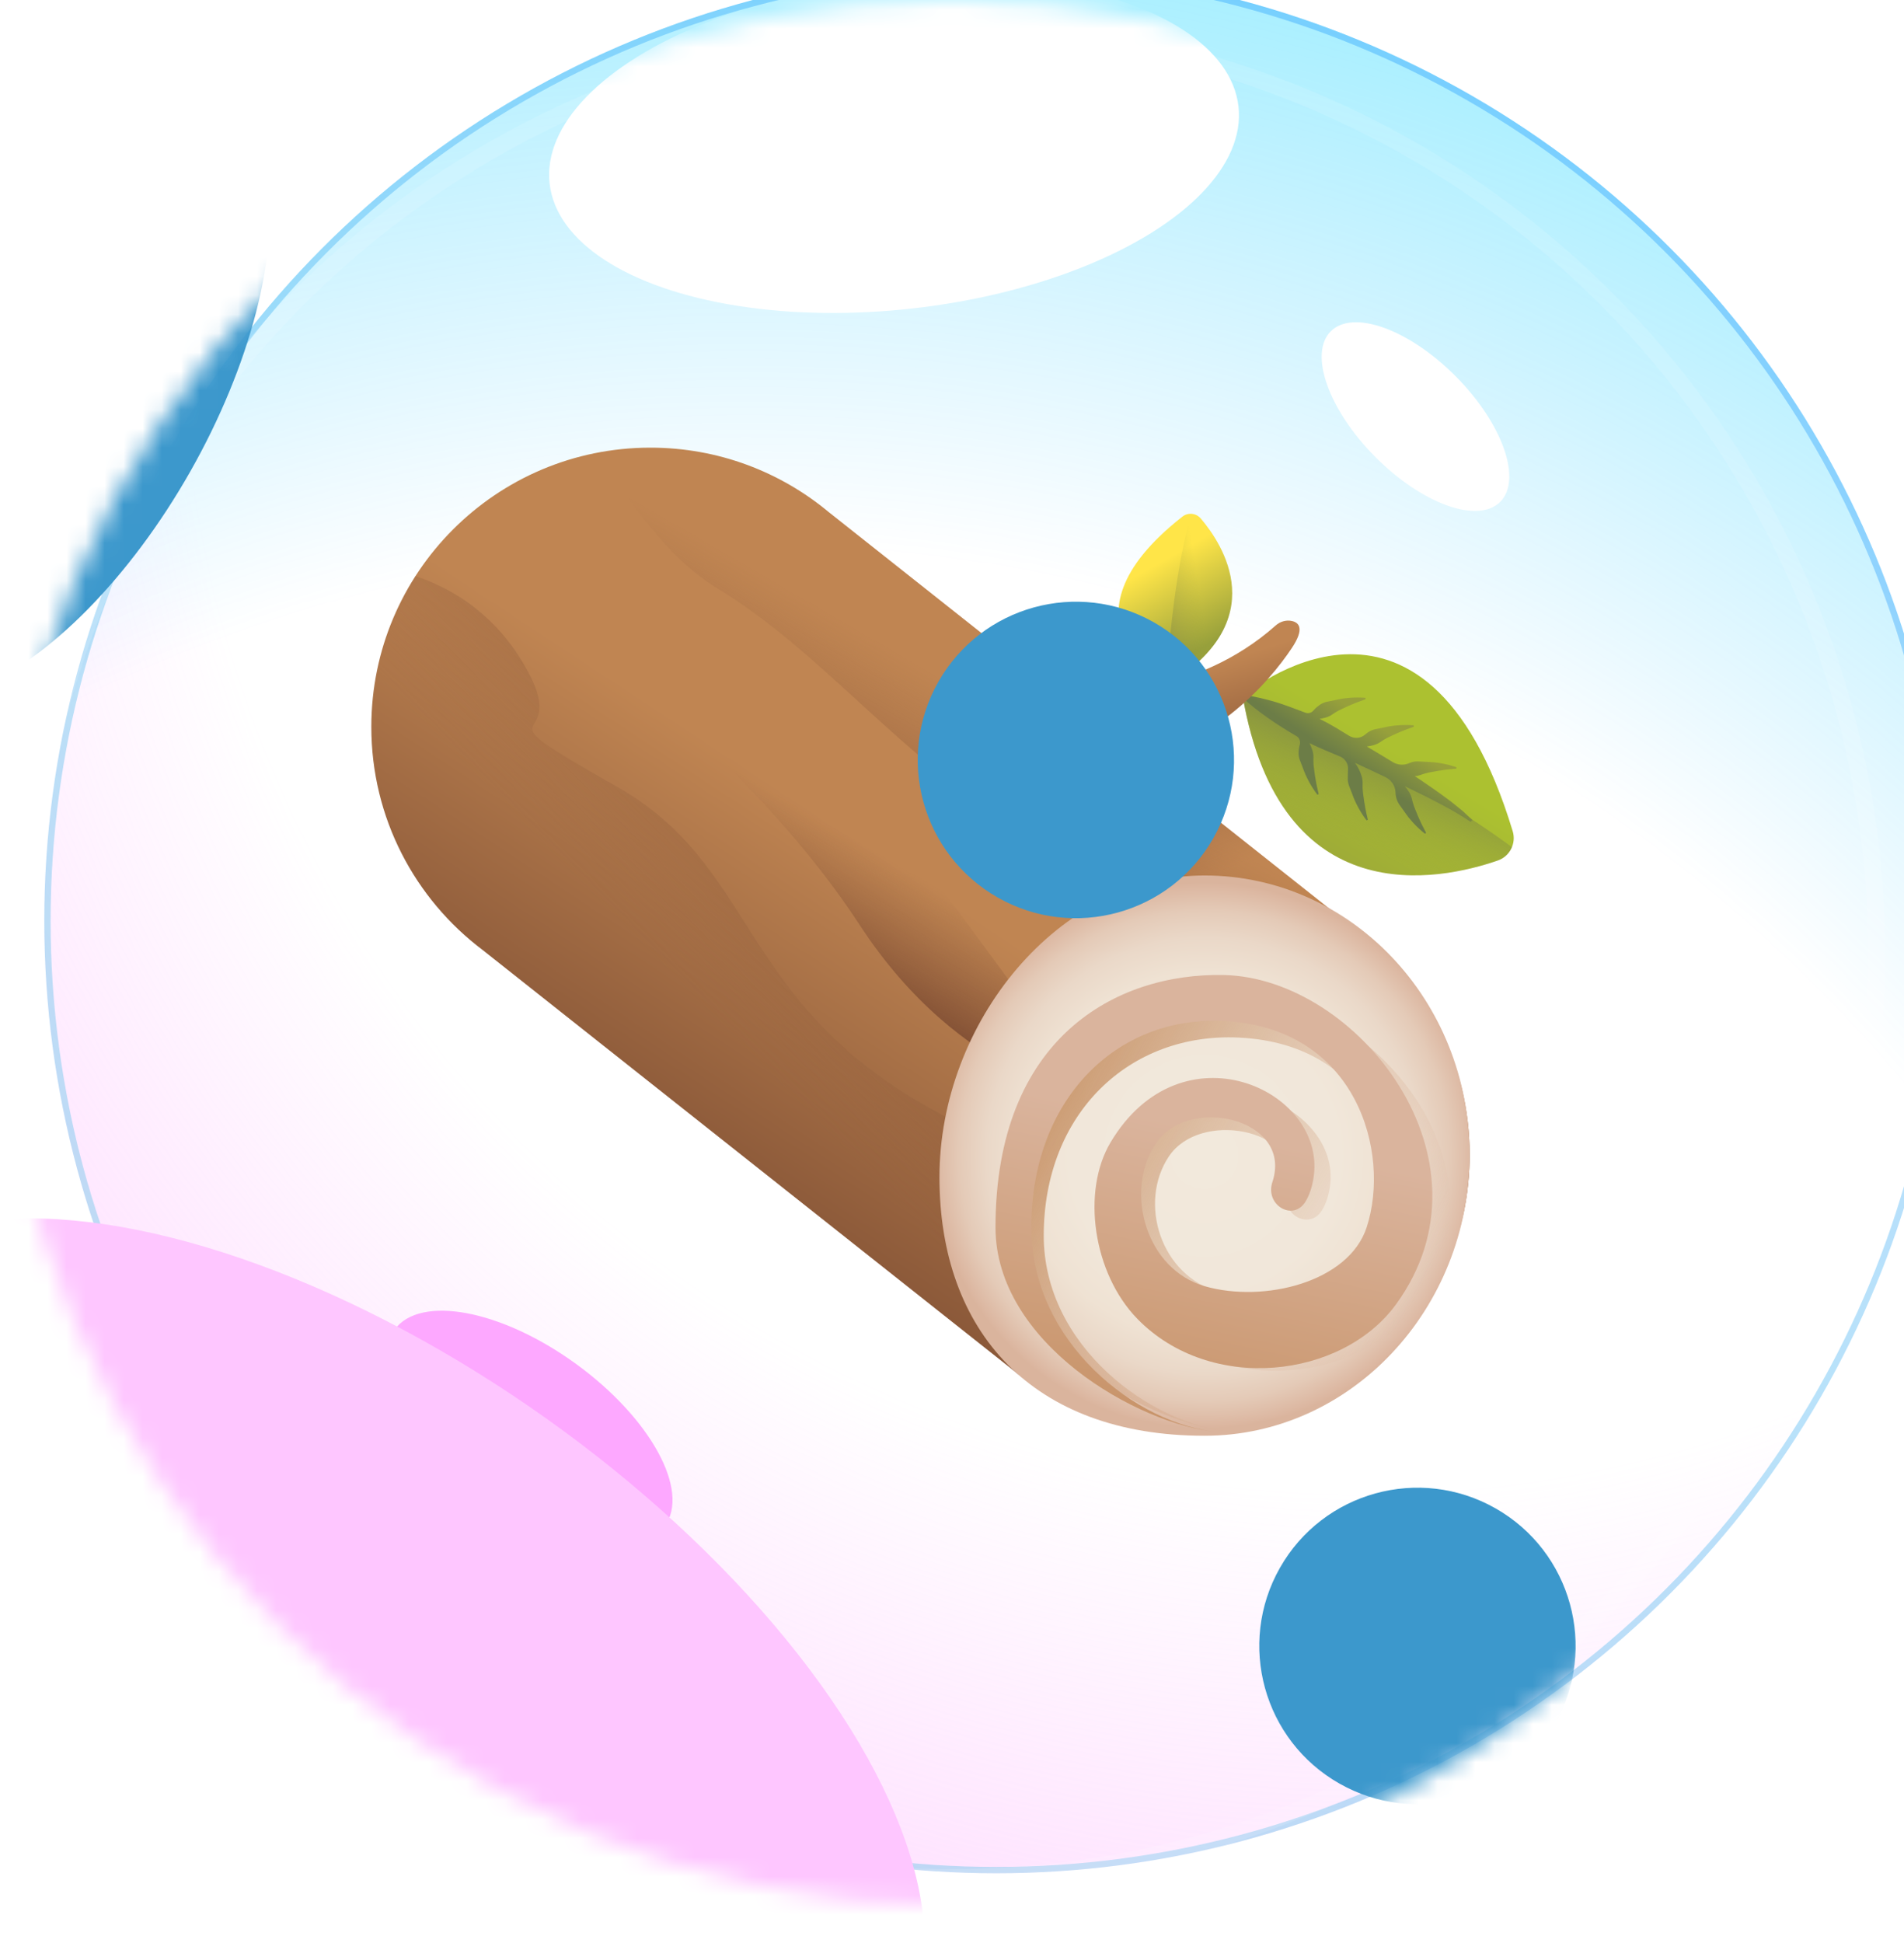 <svg width="100" height="102" viewBox="0 0 100 102" fill="none" xmlns="http://www.w3.org/2000/svg">
<g filter="url(#filter0_biii_49_559)">
<circle cx="50" cy="50" r="50" fill="url(#paint0_linear_49_559)"/>
<circle cx="50" cy="50" r="50" fill="url(#paint1_radial_49_559)" fill-opacity="0.5"/>
<circle cx="50" cy="50" r="50" fill="url(#paint2_radial_49_559)" fill-opacity="0.5"/>
<circle cx="50" cy="50" r="49.834" stroke="url(#paint3_linear_49_559)" stroke-opacity="0.3" stroke-width="0.332"/>
</g>
<g filter="url(#filter1_f_49_559)">
<ellipse cx="74.342" cy="21.87" rx="6.312" ry="2.99" transform="rotate(45.232 74.342 21.87)" fill="white"/>
</g>
<g filter="url(#filter2_f_49_559)">
<ellipse cx="27.813" cy="74.964" rx="8.773" ry="4.156" transform="rotate(35.998 27.813 74.964)" fill="#FDA8FF"/>
</g>
<g filter="url(#filter3_f_49_559)">
<ellipse cx="23.517" cy="78.011" rx="2.805" ry="1.329" transform="rotate(45.232 23.517 78.011)" fill="white"/>
</g>
<circle cx="50" cy="50" r="48.561" stroke="white" stroke-opacity="0.12" stroke-width="0.885" style="mix-blend-mode:soft-light"/>
<g clip-path="url(#clip0_49_559)">
<path d="M43.525 26.882C40.985 24.77 37.721 23.5 34.16 23.5C26.065 23.5 19.502 30.062 19.502 38.157C19.502 42.946 21.799 47.198 25.351 49.873L53.164 71.891C55.703 74.003 58.968 75.274 62.529 75.274C70.624 75.274 77.186 68.711 77.186 60.617C77.186 55.827 74.889 51.576 71.338 48.901L43.525 26.882Z" fill="url(#paint4_linear_49_559)"/>
<path d="M62.529 75.273C66.242 75.273 69.633 73.892 72.216 71.615C67.419 67.998 60.258 63.179 52.43 59.909C38.423 54.059 40.551 45.903 32.395 41.293C24.24 36.683 30.445 39.697 27.431 34.733C25.799 32.045 23.544 30.813 21.818 30.247C20.352 32.529 19.502 35.244 19.502 38.157C19.502 42.946 21.799 47.198 25.351 49.873L53.164 71.891C55.703 74.003 58.968 75.274 62.529 75.274V75.273Z" fill="url(#paint5_linear_49_559)"/>
<path d="M71.338 48.901L43.525 26.883C40.985 24.77 37.721 23.5 34.16 23.5C33.243 23.5 32.347 23.585 31.477 23.746C33.001 26.347 35.144 29.339 37.588 30.829C42.434 33.784 45.507 37.685 51.063 41.94C56.619 46.195 62.174 48.441 62.174 48.441L76.845 63.769C77.072 62.733 77.186 61.676 77.186 60.617C77.186 55.827 74.889 51.576 71.338 48.901Z" fill="url(#paint6_linear_49_559)"/>
<path d="M57.446 57.661C57.446 57.661 50.472 56.715 45.153 48.559C39.834 40.403 31.205 34.138 31.205 34.138C31.205 34.138 42.434 37.566 47.28 43.831C52.127 50.096 57.446 57.661 57.446 57.661V57.661Z" fill="url(#paint7_linear_49_559)"/>
<path d="M71.338 48.901L55.611 36.451C55.283 36.439 54.956 36.419 54.628 36.392C53.509 36.296 52.712 37.47 53.213 38.475C53.382 38.814 53.613 39.118 53.896 39.37L65.774 51.249C67.303 52.967 70.389 52.401 70.389 52.401C71.598 52.214 72.775 51.862 73.888 51.355C73.14 50.438 72.283 49.614 71.338 48.901Z" fill="url(#paint8_linear_49_559)"/>
<path d="M77.186 60.616C77.186 68.711 70.953 75.372 63.264 75.372C54.215 75.372 49.341 69.893 49.341 61.798C49.341 53.703 55.574 45.959 63.264 45.959C70.953 45.959 77.186 52.521 77.186 60.616Z" fill="url(#paint9_radial_49_559)"/>
<path d="M64.794 75.189C60.418 74.807 52.912 70.658 52.912 64.87C52.912 55.319 59.327 52.039 65.061 52.152C72.18 52.291 79.831 61.459 74.227 68.746C71.347 72.49 64.356 73.251 60.467 69.478C58.098 67.18 57.482 63.05 59.036 60.582C62.791 54.621 70.447 57.9 69.855 62.259C69.782 62.794 69.63 63.22 69.419 63.554C68.763 64.597 67.233 63.741 67.652 62.574C67.71 62.411 67.753 62.231 67.778 62.031C68.126 59.251 63.02 58.284 61.395 60.702C59.771 63.12 60.931 66.989 64.064 67.835C67.198 68.681 71.71 67.633 72.665 64.865C73.962 61.106 72.148 54.805 65.061 54.469C59.331 54.198 54.818 58.432 54.818 64.87C54.818 70.658 60.418 74.807 64.794 75.189Z" fill="url(#paint10_linear_49_559)"/>
<path d="M64.01 75.189C59.692 74.791 52.284 70.468 52.284 64.436C52.284 54.485 58.615 51.068 64.274 51.185C71.299 51.33 78.849 60.882 73.319 68.476C70.477 72.377 63.578 73.169 59.74 69.239C57.402 66.844 56.794 62.54 58.328 59.969C62.034 53.757 69.588 57.174 69.004 61.716C68.932 62.273 68.782 62.717 68.574 63.066C67.927 64.152 66.417 63.261 66.83 62.044C66.888 61.875 66.93 61.687 66.955 61.479C67.298 58.582 62.26 57.574 60.657 60.093C59.053 62.613 60.198 66.644 63.29 67.526C66.382 68.408 70.835 67.315 71.778 64.431C73.057 60.514 71.267 53.949 64.274 53.599C58.62 53.316 54.165 57.729 54.165 64.436C54.165 70.468 59.692 74.791 64.011 75.189H64.01Z" fill="url(#paint11_linear_49_559)"/>
<path d="M65.267 36.544C65.267 36.544 74.822 28.334 79.45 43.64C79.643 44.279 79.293 44.955 78.662 45.173C75.632 46.227 67.247 48.017 65.267 36.544Z" fill="url(#paint12_linear_49_559)"/>
<path d="M78.662 45.173C78.829 45.116 78.982 45.023 79.11 44.902C79.238 44.782 79.339 44.635 79.407 44.472C73.195 39.913 65.267 36.544 65.267 36.544C67.247 48.017 75.632 46.227 78.662 45.173Z" fill="url(#paint13_linear_49_559)"/>
<path d="M74.551 43.014C74.495 42.897 74.447 42.777 74.398 42.658C74.349 42.54 74.299 42.423 74.257 42.303C74.212 42.184 74.184 42.058 74.154 41.935C74.126 41.813 74.078 41.696 74.013 41.589C73.945 41.48 73.87 41.375 73.788 41.276C73.945 41.352 74.103 41.427 74.26 41.503L75.025 41.882C75.281 42.007 75.526 42.147 75.781 42.276C76.283 42.543 76.772 42.827 77.243 43.146L77.33 43.046L77.012 42.75L76.853 42.601C76.798 42.553 76.741 42.509 76.685 42.463C76.46 42.284 76.238 42.094 76.003 41.927C75.542 41.579 75.065 41.256 74.589 40.93C74.496 40.869 74.403 40.809 74.31 40.748C74.402 40.739 74.492 40.722 74.581 40.691C74.701 40.649 74.822 40.604 74.947 40.578C75.07 40.549 75.196 40.527 75.322 40.504C75.448 40.481 75.575 40.456 75.703 40.441C75.96 40.397 76.219 40.378 76.486 40.351L76.496 40.279C76.24 40.189 75.977 40.121 75.71 40.073C75.575 40.049 75.44 40.033 75.303 40.016C75.168 40.006 75.031 39.996 74.893 39.993C74.755 39.989 74.616 39.977 74.476 39.971C74.337 39.968 74.199 39.989 74.068 40.039C74.043 40.049 74.017 40.059 73.992 40.07C73.715 40.189 73.397 40.16 73.141 40.001L73.136 39.998C72.69 39.723 72.239 39.457 71.789 39.189C71.913 39.172 72.036 39.147 72.157 39.113C72.278 39.078 72.39 39.027 72.496 38.956C72.601 38.886 72.707 38.812 72.821 38.755C72.934 38.696 73.05 38.643 73.166 38.589C73.282 38.536 73.399 38.48 73.519 38.433C73.757 38.327 74.004 38.243 74.255 38.15L74.246 38.077C73.978 38.056 73.705 38.054 73.434 38.076C73.297 38.085 73.163 38.104 73.026 38.121C72.892 38.146 72.757 38.17 72.623 38.202C72.489 38.232 72.351 38.256 72.215 38.285C72.079 38.318 71.95 38.372 71.836 38.453C71.786 38.489 71.737 38.527 71.689 38.568C71.457 38.769 71.118 38.786 70.857 38.626C70.632 38.489 70.408 38.35 70.183 38.214C69.898 38.043 69.606 37.884 69.306 37.738C69.417 37.721 69.522 37.697 69.625 37.669C69.746 37.635 69.86 37.582 69.964 37.512C70.07 37.441 70.176 37.367 70.29 37.311C70.402 37.252 70.518 37.199 70.635 37.145C70.751 37.092 70.868 37.036 70.988 36.989C71.225 36.883 71.472 36.799 71.724 36.706L71.715 36.633C71.447 36.611 71.174 36.61 70.902 36.632C70.766 36.641 70.631 36.66 70.495 36.678C70.361 36.702 70.225 36.726 70.091 36.758C69.958 36.788 69.82 36.812 69.683 36.842C69.547 36.873 69.419 36.929 69.305 37.009C69.192 37.09 69.083 37.182 68.99 37.294C68.882 37.422 68.708 37.471 68.552 37.41C68.148 37.255 67.417 36.979 67.017 36.86C66.46 36.697 65.893 36.555 65.295 36.484L65.239 36.604C65.675 37.017 66.139 37.369 66.611 37.702C67.085 38.032 67.569 38.339 68.062 38.625L68.088 38.64C68.248 38.733 68.315 38.92 68.264 39.097C68.227 39.227 68.21 39.359 68.203 39.489C68.198 39.628 68.22 39.767 68.267 39.898C68.317 40.029 68.371 40.157 68.418 40.286C68.464 40.416 68.516 40.543 68.569 40.669C68.627 40.793 68.685 40.917 68.751 41.037C68.879 41.276 69.026 41.504 69.191 41.719L69.258 41.687C69.2 41.425 69.136 41.172 69.097 40.915C69.072 40.789 69.055 40.66 69.038 40.533C69.019 40.407 69.003 40.281 68.99 40.154C68.977 40.028 68.981 39.898 68.984 39.771C68.986 39.646 68.969 39.521 68.932 39.401C68.891 39.267 68.839 39.136 68.776 39.01C69.044 39.143 69.316 39.267 69.592 39.382C69.814 39.472 70.112 39.597 70.372 39.708C70.65 39.826 70.829 40.107 70.8 40.408C70.786 40.554 70.794 40.702 70.787 40.837C70.782 40.976 70.804 41.114 70.851 41.245C70.9 41.377 70.955 41.505 71.002 41.634C71.047 41.764 71.1 41.891 71.152 42.017C71.211 42.141 71.268 42.265 71.334 42.385C71.463 42.624 71.61 42.852 71.775 43.067L71.841 43.035C71.783 42.773 71.72 42.521 71.681 42.263C71.656 42.136 71.639 42.008 71.622 41.881C71.603 41.754 71.585 41.628 71.575 41.502C71.56 41.375 71.565 41.246 71.567 41.119C71.57 40.994 71.552 40.869 71.516 40.749C71.443 40.519 71.348 40.293 71.171 40.049C71.686 40.288 72.205 40.524 72.716 40.77L72.736 40.78C73.051 40.923 73.273 41.225 73.291 41.57C73.295 41.667 73.309 41.763 73.328 41.856C73.357 41.993 73.415 42.12 73.493 42.236C73.573 42.35 73.658 42.461 73.736 42.575C73.812 42.688 73.895 42.798 73.977 42.907C74.066 43.013 74.152 43.118 74.246 43.218C74.43 43.417 74.63 43.601 74.843 43.768L74.899 43.72C74.778 43.481 74.653 43.253 74.551 43.014Z" fill="url(#paint14_linear_49_559)"/>
<path d="M54.629 36.392C57.408 36.627 62.87 36.515 67.005 32.831C67.238 32.625 67.559 32.531 67.862 32.602C68.234 32.689 68.523 33.007 67.848 34.02C66.666 35.793 63.593 39.458 58.274 40.285C58.274 40.285 54.464 40.985 53.213 38.475C52.712 37.47 53.509 36.297 54.629 36.392Z" fill="url(#paint15_linear_49_559)"/>
<path d="M61.285 35.966C61.285 35.966 55.055 32.648 62.104 27.119C62.398 26.888 62.822 26.934 63.065 27.218C64.231 28.586 66.871 32.599 61.285 35.966H61.285Z" fill="url(#paint16_linear_49_559)"/>
<path d="M63.065 27.218C63.001 27.143 62.921 27.082 62.832 27.04C62.743 26.997 62.646 26.974 62.547 26.972C61.431 31.142 61.284 35.966 61.284 35.966C66.871 32.599 64.231 28.586 63.065 27.218Z" fill="url(#paint17_linear_49_559)"/>
</g>
<mask id="mask0_49_559" style="mask-type:alpha" maskUnits="userSpaceOnUse" x="0" y="0" width="100" height="100">
<circle cx="50" cy="50" r="50" fill="#C4C4C4"/>
</mask>
<g mask="url(#mask0_49_559)">
<g filter="url(#filter4_f_49_559)">
<ellipse cx="19.372" cy="87.586" rx="33.928" ry="16.094" transform="rotate(35.388 19.372 87.586)" fill="#FEC6FF"/>
</g>
<g filter="url(#filter5_f_49_559)">
<ellipse cx="46.956" cy="7.613" rx="18.203" ry="8.635" transform="rotate(-6.376 46.956 7.613)" fill="white"/>
</g>
<g filter="url(#filter6_f_49_559)">
<circle cx="56.506" cy="39.895" r="8.306" transform="rotate(29.582 56.506 39.895)" fill="#3C98CC"/>
</g>
<g filter="url(#filter7_f_49_559)">
<circle cx="74.446" cy="86.406" r="8.306" transform="rotate(29.582 74.446 86.406)" fill="#3C98CC"/>
</g>
<g filter="url(#filter8_f_49_559)">
<ellipse cx="2.767" cy="20.657" rx="8.306" ry="17.893" transform="rotate(29.582 2.767 20.657)" fill="#3C98CC"/>
</g>
</g>
<defs>
<filter id="filter0_biii_49_559" x="-4.983" y="-4.983" width="109.967" height="109.967" filterUnits="userSpaceOnUse" color-interpolation-filters="sRGB">
<feFlood flood-opacity="0" result="BackgroundImageFix"/>
<feGaussianBlur in="BackgroundImageFix" stdDeviation="2.492"/>
<feComposite in2="SourceAlpha" operator="in" result="effect1_backgroundBlur_49_559"/>
<feBlend mode="normal" in="SourceGraphic" in2="effect1_backgroundBlur_49_559" result="shape"/>
<feColorMatrix in="SourceAlpha" type="matrix" values="0 0 0 0 0 0 0 0 0 0 0 0 0 0 0 0 0 0 127 0" result="hardAlpha"/>
<feOffset dx="4.319" dy="2.326"/>
<feGaussianBlur stdDeviation="3.821"/>
<feComposite in2="hardAlpha" operator="arithmetic" k2="-1" k3="1"/>
<feColorMatrix type="matrix" values="0 0 0 0 1 0 0 0 0 1 0 0 0 0 1 0 0 0 0.25 0"/>
<feBlend mode="normal" in2="shape" result="effect2_innerShadow_49_559"/>
<feColorMatrix in="SourceAlpha" type="matrix" values="0 0 0 0 0 0 0 0 0 0 0 0 0 0 0 0 0 0 127 0" result="hardAlpha"/>
<feOffset dx="-4.319" dy="-0.997"/>
<feGaussianBlur stdDeviation="9.635"/>
<feComposite in2="hardAlpha" operator="arithmetic" k2="-1" k3="1"/>
<feColorMatrix type="matrix" values="0 0 0 0 0 0 0 0 0 0.835 0 0 0 0 0.961 0 0 0 0.21 0"/>
<feBlend mode="normal" in2="effect2_innerShadow_49_559" result="effect3_innerShadow_49_559"/>
<feColorMatrix in="SourceAlpha" type="matrix" values="0 0 0 0 0 0 0 0 0 0 0 0 0 0 0 0 0 0 127 0" result="hardAlpha"/>
<feOffset dx="2.326" dy="-2.99"/>
<feComposite in2="hardAlpha" operator="arithmetic" k2="-1" k3="1"/>
<feColorMatrix type="matrix" values="0 0 0 0 0.992 0 0 0 0 0.659 0 0 0 0 1 0 0 0 0.27 0"/>
<feBlend mode="soft-light" in2="effect3_innerShadow_49_559" result="effect4_innerShadow_49_559"/>
</filter>
<filter id="filter1_f_49_559" x="66.425" y="13.927" width="15.835" height="15.886" filterUnits="userSpaceOnUse" color-interpolation-filters="sRGB">
<feFlood flood-opacity="0" result="BackgroundImageFix"/>
<feBlend mode="normal" in="SourceGraphic" in2="BackgroundImageFix" result="shape"/>
<feGaussianBlur stdDeviation="1.495" result="effect1_foregroundBlur_49_559"/>
</filter>
<filter id="filter2_f_49_559" x="0.039" y="48.541" width="55.548" height="52.844" filterUnits="userSpaceOnUse" color-interpolation-filters="sRGB">
<feFlood flood-opacity="0" result="BackgroundImageFix"/>
<feBlend mode="normal" in="SourceGraphic" in2="BackgroundImageFix" result="shape"/>
<feGaussianBlur stdDeviation="10.133" result="effect1_foregroundBlur_49_559"/>
</filter>
<filter id="filter3_f_49_559" x="19.002" y="73.484" width="9.031" height="9.054" filterUnits="userSpaceOnUse" color-interpolation-filters="sRGB">
<feFlood flood-opacity="0" result="BackgroundImageFix"/>
<feBlend mode="normal" in="SourceGraphic" in2="BackgroundImageFix" result="shape"/>
<feGaussianBlur stdDeviation="1.163" result="effect1_foregroundBlur_49_559"/>
</filter>
<filter id="filter4_f_49_559" x="-60.986" y="12.794" width="160.717" height="149.583" filterUnits="userSpaceOnUse" color-interpolation-filters="sRGB">
<feFlood flood-opacity="0" result="BackgroundImageFix"/>
<feBlend mode="normal" in="SourceGraphic" in2="BackgroundImageFix" result="shape"/>
<feGaussianBlur stdDeviation="25.581" result="effect1_foregroundBlur_49_559"/>
</filter>
<filter id="filter5_f_49_559" x="5.584" y="-24.461" width="82.744" height="64.148" filterUnits="userSpaceOnUse" color-interpolation-filters="sRGB">
<feFlood flood-opacity="0" result="BackgroundImageFix"/>
<feBlend mode="normal" in="SourceGraphic" in2="BackgroundImageFix" result="shape"/>
<feGaussianBlur stdDeviation="11.628" result="effect1_foregroundBlur_49_559"/>
</filter>
<filter id="filter6_f_49_559" x="23.282" y="6.671" width="66.448" height="66.448" filterUnits="userSpaceOnUse" color-interpolation-filters="sRGB">
<feFlood flood-opacity="0" result="BackgroundImageFix"/>
<feBlend mode="normal" in="SourceGraphic" in2="BackgroundImageFix" result="shape"/>
<feGaussianBlur stdDeviation="12.459" result="effect1_foregroundBlur_49_559"/>
</filter>
<filter id="filter7_f_49_559" x="41.222" y="53.182" width="66.448" height="66.448" filterUnits="userSpaceOnUse" color-interpolation-filters="sRGB">
<feFlood flood-opacity="0" result="BackgroundImageFix"/>
<feBlend mode="normal" in="SourceGraphic" in2="BackgroundImageFix" result="shape"/>
<feGaussianBlur stdDeviation="12.459" result="effect1_foregroundBlur_49_559"/>
</filter>
<filter id="filter8_f_49_559" x="-33.56" y="-20.355" width="72.655" height="82.025" filterUnits="userSpaceOnUse" color-interpolation-filters="sRGB">
<feFlood flood-opacity="0" result="BackgroundImageFix"/>
<feBlend mode="normal" in="SourceGraphic" in2="BackgroundImageFix" result="shape"/>
<feGaussianBlur stdDeviation="12.459" result="effect1_foregroundBlur_49_559"/>
</filter>
<linearGradient id="paint0_linear_49_559" x1="65.781" y1="2.99" x2="35.714" y2="100" gradientUnits="userSpaceOnUse">
<stop stop-color="white" stop-opacity="0.26"/>
<stop offset="1" stop-color="white" stop-opacity="0"/>
</linearGradient>
<radialGradient id="paint1_radial_49_559" cx="0" cy="0" r="1" gradientUnits="userSpaceOnUse" gradientTransform="translate(69.435 18.106) rotate(119.781) scale(99.331)">
<stop stop-color="white" stop-opacity="0"/>
<stop offset="0.624" stop-color="#FDA8FF" stop-opacity="0"/>
<stop offset="1" stop-color="#FDA8FF"/>
</radialGradient>
<radialGradient id="paint2_radial_49_559" cx="0" cy="0" r="1" gradientUnits="userSpaceOnUse" gradientTransform="translate(36.379 108.472) rotate(-75.26) scale(124.702)">
<stop stop-color="white" stop-opacity="0"/>
<stop offset="0.624" stop-color="#00B2FF" stop-opacity="0"/>
<stop offset="1" stop-color="#00E0FF"/>
</radialGradient>
<linearGradient id="paint3_linear_49_559" x1="75.914" y1="7.807" x2="16.279" y2="92.857" gradientUnits="userSpaceOnUse">
<stop stop-color="#0085FF"/>
<stop offset="1" stop-color="#32C2DB"/>
</linearGradient>
<linearGradient id="paint4_linear_49_559" x1="49.806" y1="47.169" x2="39.169" y2="63.303" gradientUnits="userSpaceOnUse">
<stop stop-color="#C08552"/>
<stop offset="1" stop-color="#895738"/>
</linearGradient>
<linearGradient id="paint5_linear_49_559" x1="40.948" y1="56.924" x2="59.861" y2="38.248" gradientUnits="userSpaceOnUse">
<stop stop-color="#895738" stop-opacity="0"/>
<stop offset="1" stop-color="#5E3023"/>
</linearGradient>
<linearGradient id="paint6_linear_49_559" x1="56.504" y1="39.727" x2="48.466" y2="53.557" gradientUnits="userSpaceOnUse">
<stop stop-color="#895738" stop-opacity="0"/>
<stop offset="1" stop-color="#5E3023"/>
</linearGradient>
<linearGradient id="paint7_linear_49_559" x1="45.256" y1="44.299" x2="40.506" y2="52.471" gradientUnits="userSpaceOnUse">
<stop stop-color="#895738" stop-opacity="0"/>
<stop offset="1" stop-color="#5E3023"/>
</linearGradient>
<linearGradient id="paint8_linear_49_559" x1="63.922" y1="45.81" x2="58.84" y2="33.635" gradientUnits="userSpaceOnUse">
<stop stop-color="#895738" stop-opacity="0"/>
<stop offset="1" stop-color="#5E3023"/>
</linearGradient>
<radialGradient id="paint9_radial_49_559" cx="0" cy="0" r="1" gradientUnits="userSpaceOnUse" gradientTransform="translate(63.264 60.665) scale(14.32)">
<stop stop-color="#F2E9DC"/>
<stop offset="0.493" stop-color="#F1E7DA"/>
<stop offset="0.671" stop-color="#EFE2D3"/>
<stop offset="0.798" stop-color="#EAD8C8"/>
<stop offset="0.9" stop-color="#E4CAB7"/>
<stop offset="0.987" stop-color="#DCB7A1"/>
<stop offset="1" stop-color="#DAB49D"/>
</radialGradient>
<linearGradient id="paint10_linear_49_559" x1="74.087" y1="68.619" x2="51.114" y2="56.148" gradientUnits="userSpaceOnUse">
<stop stop-color="#DAB49D" stop-opacity="0"/>
<stop offset="0.439" stop-color="#CE9E7A" stop-opacity="0.439"/>
<stop offset="1" stop-color="#C08552"/>
</linearGradient>
<linearGradient id="paint11_linear_49_559" x1="64.492" y1="59.542" x2="59.71" y2="82.213" gradientUnits="userSpaceOnUse">
<stop stop-color="#DAB49D"/>
<stop offset="0.967" stop-color="#C08552"/>
</linearGradient>
<linearGradient id="paint12_linear_49_559" x1="73.079" y1="39.271" x2="68.002" y2="47.734" gradientUnits="userSpaceOnUse">
<stop stop-color="#ACC130"/>
<stop offset="1" stop-color="#97A03B"/>
</linearGradient>
<linearGradient id="paint13_linear_49_559" x1="70.794" y1="44.159" x2="73.821" y2="36.966" gradientUnits="userSpaceOnUse">
<stop stop-color="#97A03B" stop-opacity="0"/>
<stop offset="1" stop-color="#575C55"/>
</linearGradient>
<linearGradient id="paint14_linear_49_559" x1="72.382" y1="38.127" x2="71.019" y2="40.197" gradientUnits="userSpaceOnUse">
<stop stop-color="#97A03B"/>
<stop offset="1" stop-color="#6C7D47"/>
</linearGradient>
<linearGradient id="paint15_linear_49_559" x1="60.719" y1="35.715" x2="62.315" y2="41.093" gradientUnits="userSpaceOnUse">
<stop stop-color="#C08552"/>
<stop offset="1" stop-color="#895738"/>
</linearGradient>
<linearGradient id="paint16_linear_49_559" x1="60.701" y1="29.65" x2="63.239" y2="34.134" gradientUnits="userSpaceOnUse">
<stop stop-color="#FFE548"/>
<stop offset="0.969" stop-color="#97A03B"/>
</linearGradient>
<linearGradient id="paint17_linear_49_559" x1="63.08" y1="31.265" x2="58.389" y2="32.085" gradientUnits="userSpaceOnUse">
<stop stop-color="#97A03B" stop-opacity="0"/>
<stop offset="1" stop-color="#575C55"/>
</linearGradient>
<clipPath id="clip0_49_559">
<rect width="60" height="60" fill="white" transform="translate(19.502 19.5)"/>
</clipPath>
</defs>
</svg>
